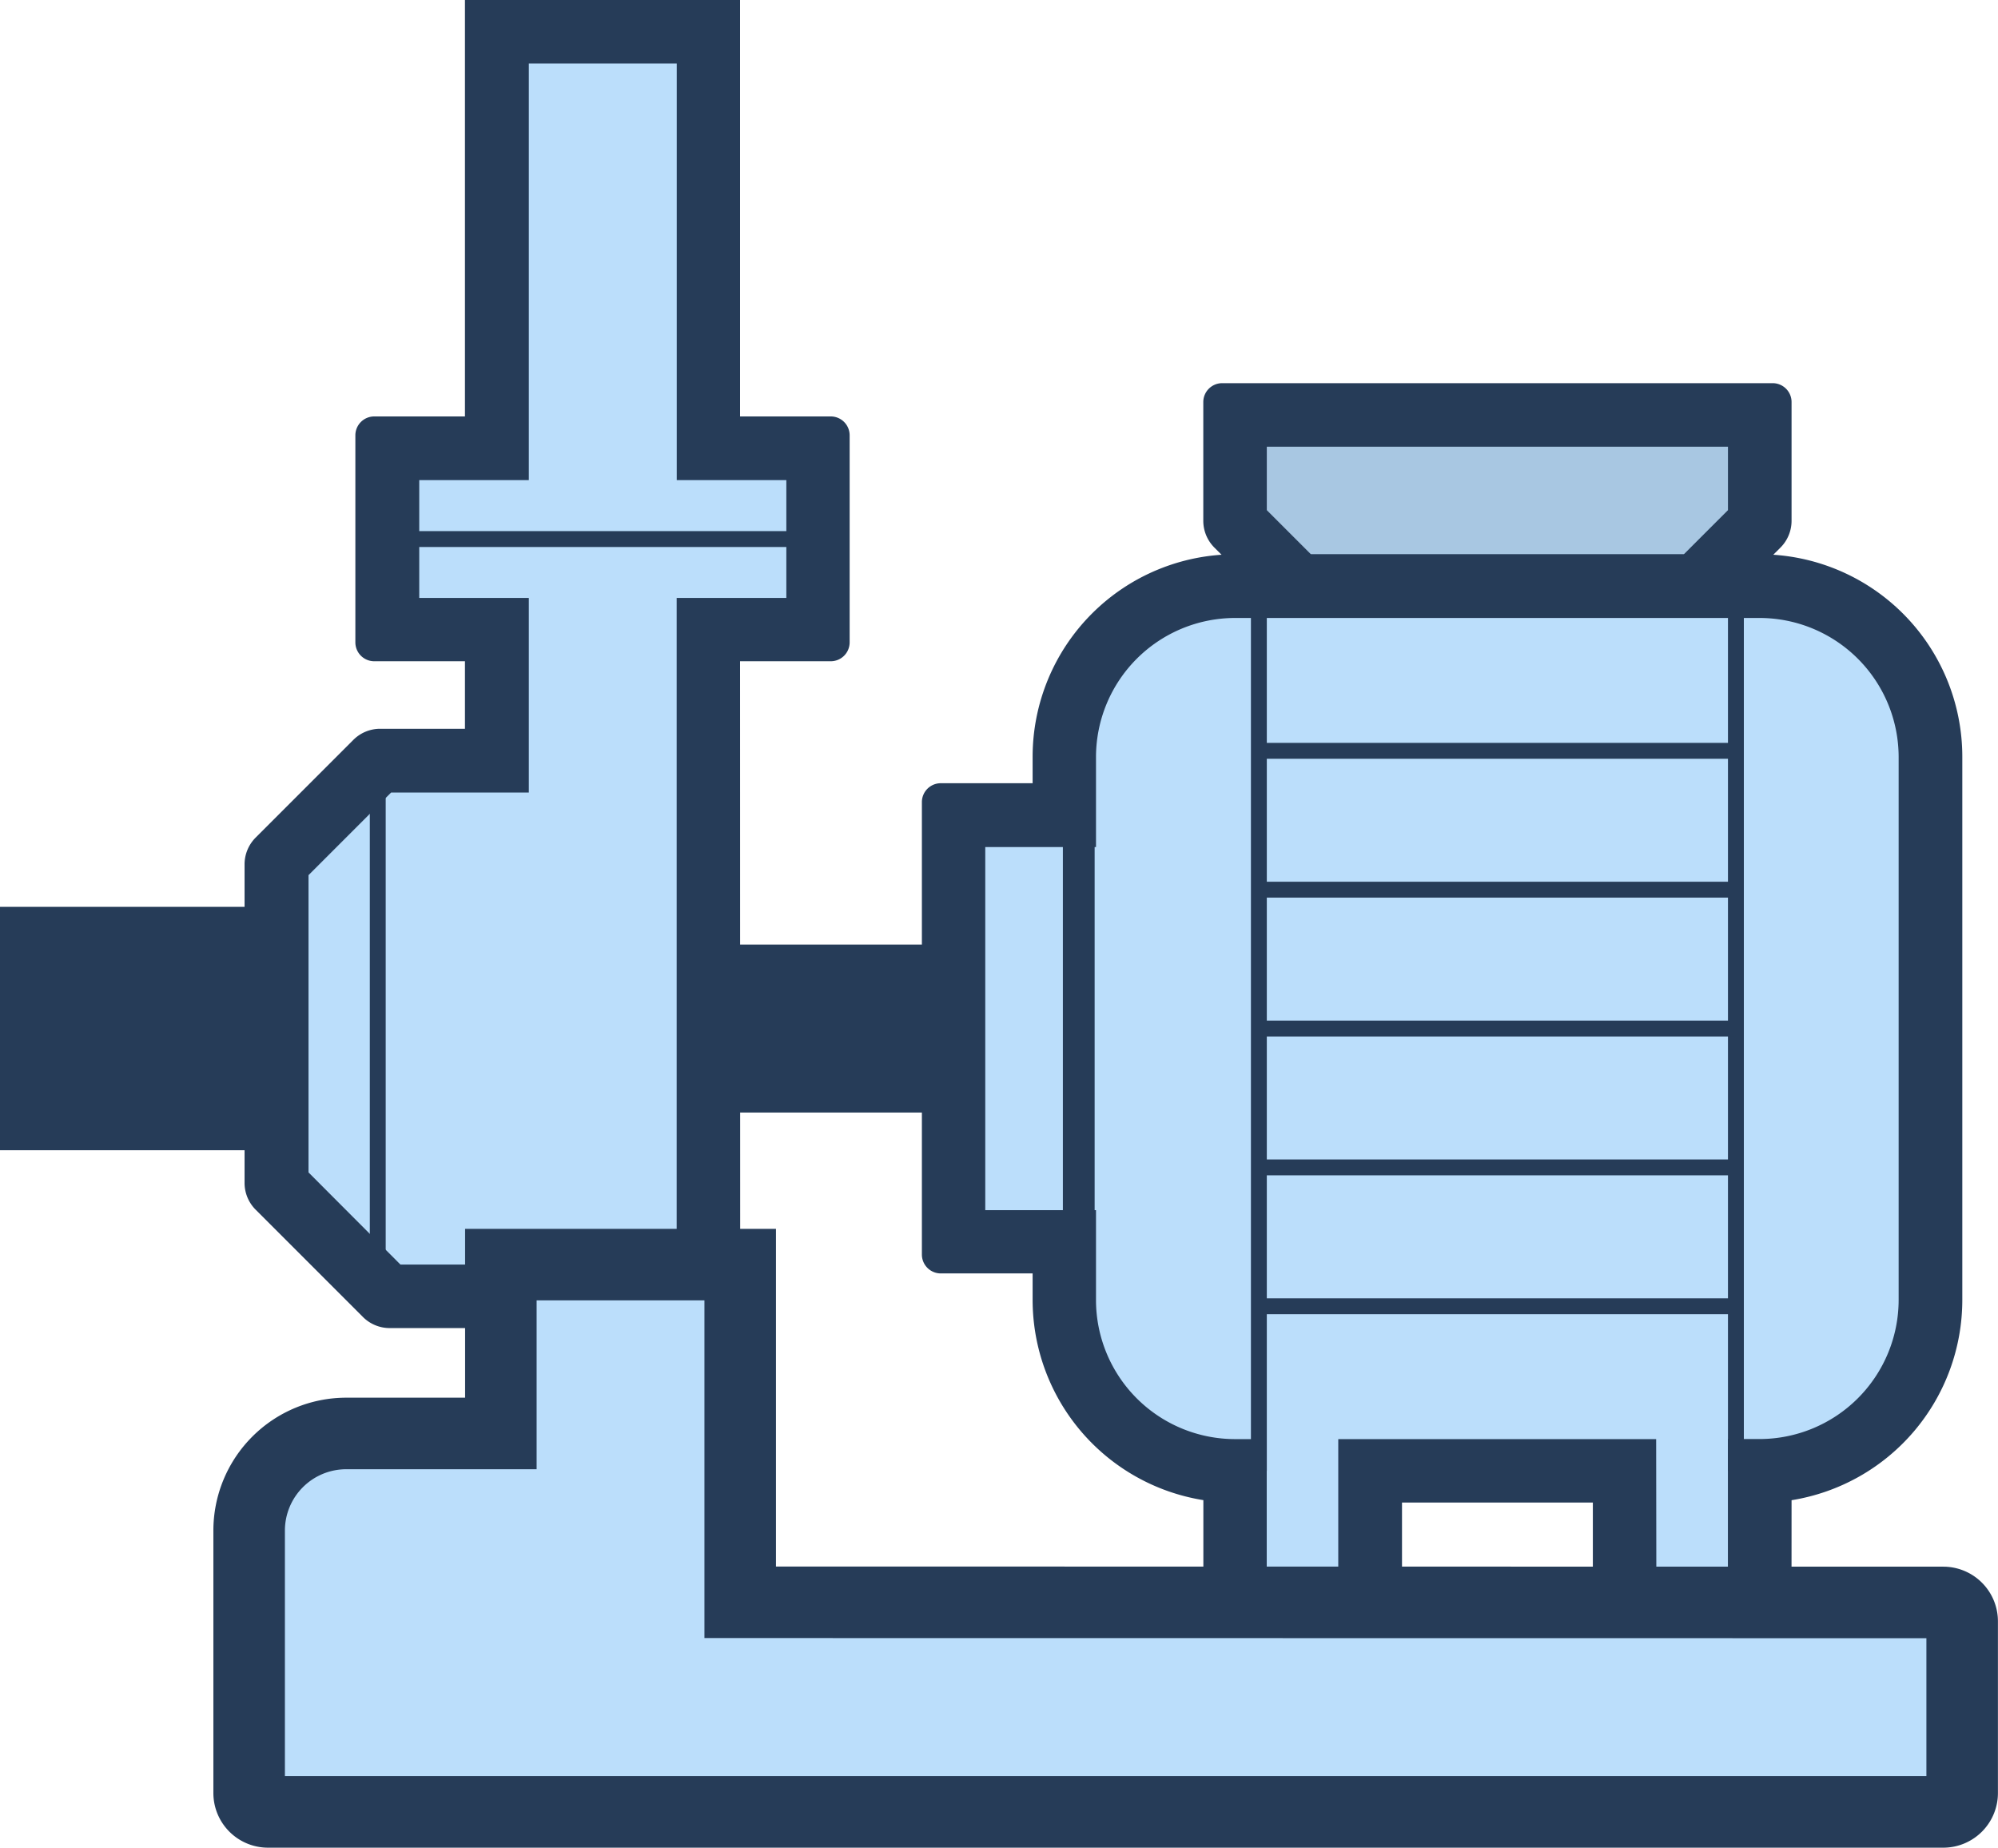 <svg xmlns="http://www.w3.org/2000/svg" width="27.932" height="25.827" viewBox="0 0 27.932 25.827">
    <defs>
        <style>
            .prefix__cls-1{fill:#263c58}.prefix__cls-3{fill:#bbdefb}
        </style>
    </defs>
    <g id="prefix__il-pump" transform="translate(-396.03 -202.157)">
        <path id="prefix__Rectangle_2026" d="M0 0H3.871V2.348H0z" class="prefix__cls-1" data-name="Rectangle 2026" transform="translate(405.712 215.36)"/>
        <g id="prefix__Group_60149" data-name="Group 60149" transform="translate(413.296 210.129)">
            <path id="prefix__Rectangle_2027" d="M0 0H7.335V0.444H0z" data-name="Rectangle 2027" style="fill:#4a4b4c"/>
        </g>
        <path id="prefix__Rectangle_2028" d="M0 0H4.088V3.402H0z" class="prefix__cls-1" data-name="Rectangle 2028" transform="translate(396.03 214.833)"/>
        <g id="prefix__Group_60150" data-name="Group 60150" transform="translate(399.452 202.157)">
            <path id="prefix__Path_4332" d="M443.029 211.341H441.5v-5.824h-2.958v5.824h-1.532v1.267h6.021z" class="prefix__cls-3" data-name="Path 4332" transform="translate(-435.015 -205.074)"/>
            <path id="prefix__Path_4333" d="M426.837 259.18v1.267h1.532v1.832H426.7l-1.415 1.415v4.523l1.548 1.548h4.49v-9.318h1.532v-1.267z" class="prefix__cls-3" data-name="Path 4333" transform="translate(-424.845 -251.645)"/>
            <path id="prefix__Path_4334" d="M428.855 220.721h-4.9a.529.529 0 0 1-.374-.155l-1.5-1.5a.528.528 0 0 1-.155-.374v-4.453a.529.529 0 0 1 .155-.374l1.366-1.366a.529.529 0 0 1 .374-.155h1.186v-.944h-1.268a.264.264 0 0 1-.264-.264v-2.894a.264.264 0 0 1 .264-.264h1.268v-5.824h3.846v5.824h1.268a.264.264 0 0 1 .264.264v2.894a.264.264 0 0 1-.264.264h-1.268zm-4.75-.888h3.862v-9.318h1.533v-1.647h-1.532v-5.823H425.9v5.823h-1.532v1.647h1.532v2.72h-1.925l-1.155 1.155v4.155z" class="prefix__cls-1" data-name="Path 4334" transform="translate(-421.929 -202.157)"/>
        </g>
        <g id="prefix__Group_60151" data-name="Group 60151" transform="translate(412.852 207.513)">
            <path id="prefix__Path_4335" d="M526.7 246.053v1.515l.879.879h5.577l.879-.879v-1.515z" data-name="Path 4335" transform="translate(-526.257 -245.609)" style="fill:#a8c7e2"/>
            <path id="prefix__Path_4336" d="M530.424 245.975h-5.945l-.984-.984a.529.529 0 0 1-.155-.374v-1.66a.264.264 0 0 1 .264-.264h7.696a.264.264 0 0 1 .264.264v1.66a.529.529 0 0 1-.155.374zm-5.577-.888h5.209l.619-.619v-.887h-6.447v.887z" class="prefix__cls-1" data-name="Path 4336" transform="translate(-523.34 -242.693)"/>
        </g>
        <g id="prefix__Group_60152" data-name="Group 60152" transform="translate(401.444 209.581)">
            <path id="prefix__Rectangle_2029" d="M0 0H6.021V0.222H0z" class="prefix__cls-1" data-name="Rectangle 2029"/>
        </g>
        <g id="prefix__Group_60153" data-name="Group 60153" transform="translate(408.917 209.907)">
            <path id="prefix__Path_4337" d="M508.188 264.17h-7.335a2.387 2.387 0 0 0-2.387 2.387v.813h-1.548v5.964h1.548v.813a2.387 2.387 0 0 0 2.387 2.387v2.281h1.889v-2.281h3.558v2.281h1.889v-2.281a2.387 2.387 0 0 0 2.387-2.387v-7.591a2.387 2.387 0 0 0-2.388-2.386z" class="prefix__cls-3" data-name="Path 4337" transform="translate(-496.474 -263.726)"/>
            <path id="prefix__Path_4338" d="M505.715 276.344h-2.777v-2.281h-2.668v2.281h-2.777v-2.315a2.836 2.836 0 0 1-2.387-2.8v-.369h-1.284a.264.264 0 0 1-.264-.264v-6.324a.264.264 0 0 1 .264-.264h1.284v-.369a2.831 2.831 0 0 1 2.831-2.831h7.335a2.831 2.831 0 0 1 2.831 2.831v7.591a2.836 2.836 0 0 1-2.387 2.8zm-1.889-.888h1v-2.281h.444a1.946 1.946 0 0 0 1.943-1.943v-7.591a1.946 1.946 0 0 0-1.943-1.943h-7.335a1.946 1.946 0 0 0-1.943 1.943v1.259h-1.548v5.076h1.548v1.257a1.945 1.945 0 0 0 1.943 1.943h.444v2.281h1v-2.281h4.444z" class="prefix__cls-1" data-name="Path 4338" transform="translate(-493.557 -260.81)"/>
        </g>
        <g id="prefix__Group_60154" data-name="Group 60154" transform="translate(401.2 212.791)">
            <path id="prefix__Rectangle_2030" d="M0 0H0.222V7.487H0z" class="prefix__cls-1" data-name="Rectangle 2030"/>
        </g>
        <g id="prefix__Group_60155" data-name="Group 60155" transform="translate(410.889 213.552)">
            <path id="prefix__Rectangle_2031" d="M0 0H0.444V5.964H0z" class="prefix__cls-1" data-name="Rectangle 2031"/>
        </g>
        <g id="prefix__Group_60156" data-name="Group 60156" transform="translate(413.518 210.351)">
            <path id="prefix__Rectangle_2032" d="M0 0H0.222V12.366H0z" class="prefix__cls-1" data-name="Rectangle 2032"/>
        </g>
        <g id="prefix__Group_60157" data-name="Group 60157" transform="translate(420.187 210.351)">
            <path id="prefix__Rectangle_2033" d="M0 0H0.222V12.366H0z" class="prefix__cls-1" data-name="Rectangle 2033"/>
        </g>
        <g id="prefix__Group_60163" data-name="Group 60163" transform="translate(413.629 212.541)">
            <g id="prefix__Group_60158" data-name="Group 60158">
                <path id="prefix__Rectangle_2034" d="M0 0H6.669V0.222H0z" class="prefix__cls-1" data-name="Rectangle 2034"/>
            </g>
            <g id="prefix__Group_60159" data-name="Group 60159" transform="translate(0 1.941)">
                <path id="prefix__Rectangle_2035" d="M0 0H6.669V0.222H0z" class="prefix__cls-1" data-name="Rectangle 2035"/>
            </g>
            <g id="prefix__Group_60160" data-name="Group 60160" transform="translate(0 3.882)">
                <path id="prefix__Rectangle_2036" d="M0 0H6.669V0.222H0z" class="prefix__cls-1" data-name="Rectangle 2036"/>
            </g>
            <g id="prefix__Group_60161" data-name="Group 60161" transform="translate(0 5.823)">
                <path id="prefix__Rectangle_2037" d="M0 0H6.669V0.222H0z" class="prefix__cls-1" data-name="Rectangle 2037"/>
            </g>
            <g id="prefix__Group_60162" data-name="Group 60162" transform="translate(0 7.764)">
                <path id="prefix__Rectangle_2038" d="M0 0H6.669V0.222H0z" class="prefix__cls-1" data-name="Rectangle 2038"/>
            </g>
        </g>
        <path id="prefix__Path_4339" d="M429.255 340.65v-4.72h-3.346v2.36h-2.162a1.358 1.358 0 0 0-1.357 1.357v3.669a.264.264 0 0 0 .264.264h23.42a.264.264 0 0 0 .264-.264v-2.4a.264.264 0 0 0-.264-.264z" data-name="Path 4339" transform="translate(-22.877 -116.096)" style="stroke:#263c58;fill:#bbdefb"/>
        <path id="prefix__Path_4340" d="M429.11 345.479a.469.469 0 0 1 .469-.469h3.05v-2.36h1.57v3.832h-5.089z" class="prefix__cls-3" data-name="Path 4340" transform="translate(-28.709 -121.928)"/>
    </g>
</svg>

